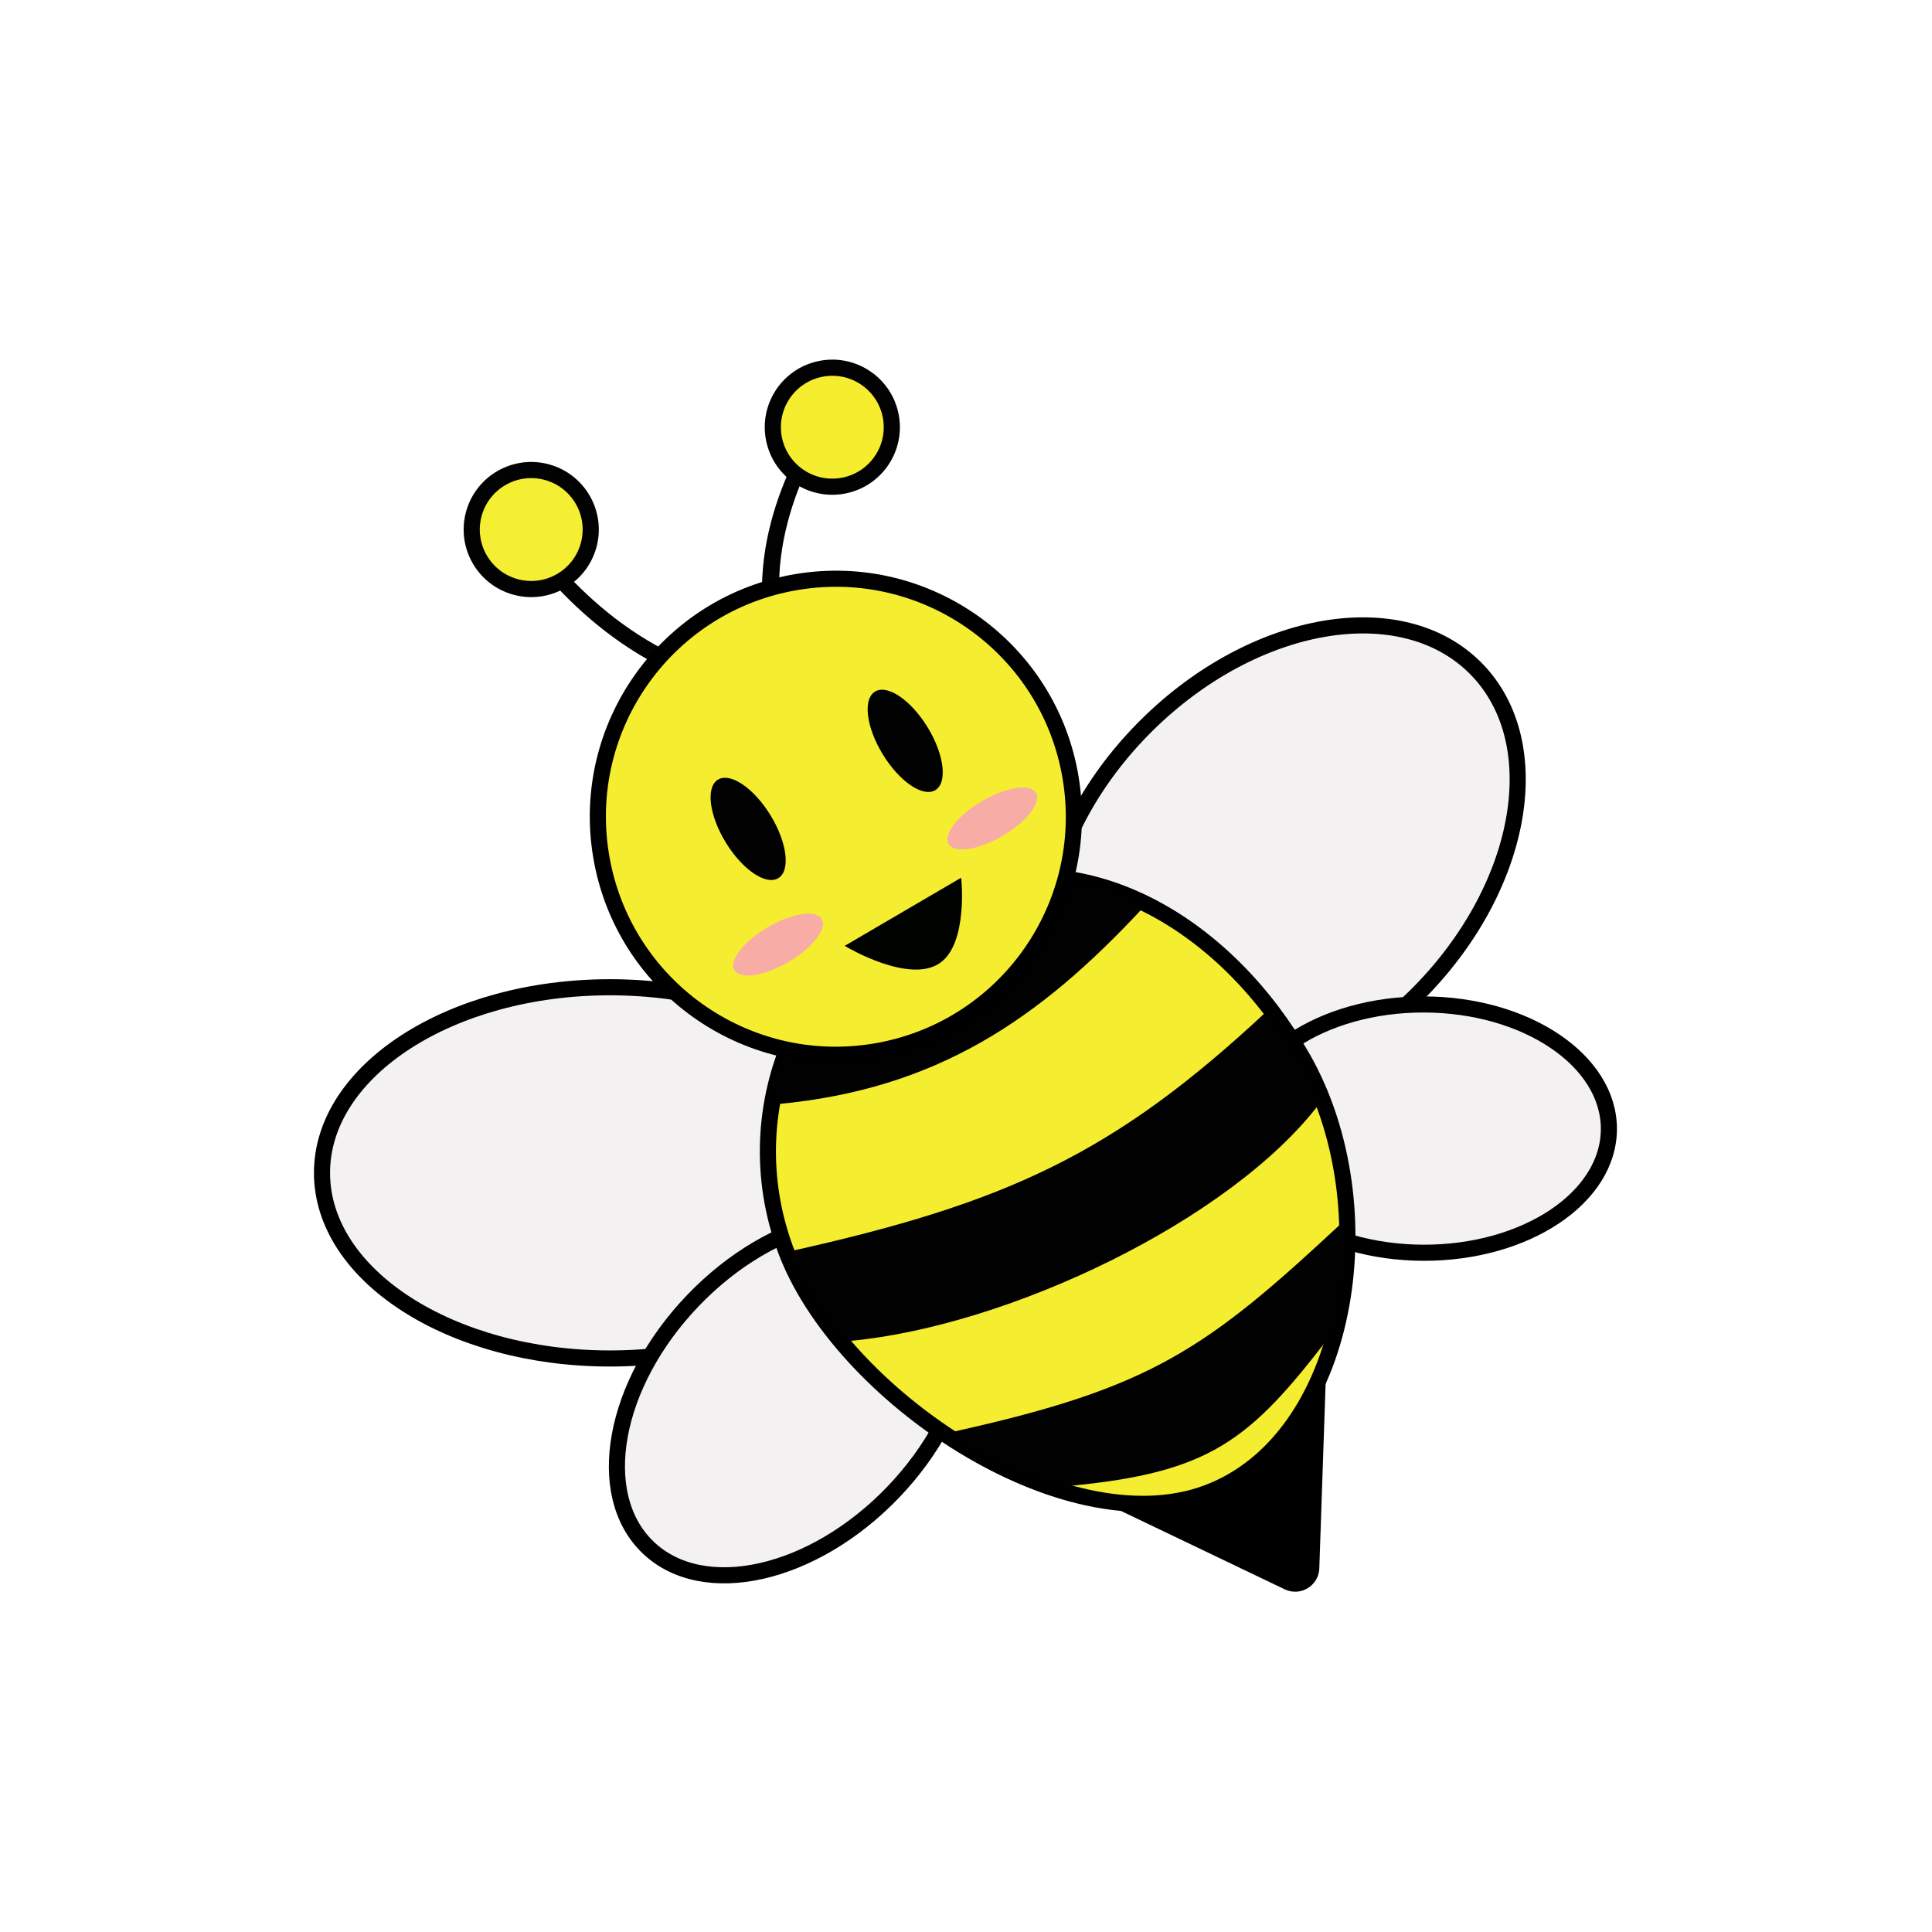 <svg width="600" height="600" viewBox="0 0 600 600" fill="none" xmlns="http://www.w3.org/2000/svg">
<path d="M238.202 198.203C238.456 199.395 239.829 199.956 241.269 199.455C242.71 198.953 243.672 197.58 243.418 196.387L238.202 198.203ZM262.945 124.433L264.46 122.262L260.116 120.501L258.601 122.672L262.945 124.433ZM243.418 196.387C236.555 164.087 255.398 135.248 262.945 124.433L258.601 122.672C250.872 133.747 230.957 164.107 238.202 198.203L243.418 196.387Z" fill="#020202"/>
<path d="M238.202 198.203C238.456 199.395 239.829 199.956 241.269 199.455C242.71 198.953 243.672 197.58 243.418 196.387L238.202 198.203ZM262.945 124.433L264.46 122.262L260.116 120.501L258.601 122.672L262.945 124.433ZM243.418 196.387C236.555 164.087 255.398 135.248 262.945 124.433L258.601 122.672C250.872 133.747 230.957 164.107 238.202 198.203L243.418 196.387Z" fill="black" fill-opacity="0.2"/>
<path d="M224.083 214.349C225.363 214.702 226.649 213.855 226.956 212.456C227.263 211.057 226.474 209.637 225.195 209.284L224.083 214.349ZM160.702 158.748L159.291 156.625L155.451 159.668L156.862 161.791L160.702 158.748ZM225.195 209.284C188.906 199.261 168.218 170.064 160.702 158.748L156.862 161.791C164.522 173.323 186.07 203.85 224.083 214.349L225.195 209.284Z" fill="#020202"/>
<path d="M224.083 214.349C225.363 214.702 226.649 213.855 226.956 212.456C227.263 211.057 226.474 209.637 225.195 209.284L224.083 214.349ZM160.702 158.748L159.291 156.625L155.451 159.668L156.862 161.791L160.702 158.748ZM225.195 209.284C188.906 199.261 168.218 170.064 160.702 158.748L156.862 161.791C164.522 173.323 186.07 203.85 224.083 214.349L225.195 209.284Z" fill="black" fill-opacity="0.2"/>
<path d="M276.557 128.834C278.678 138.815 272.306 148.626 262.325 150.747C252.343 152.868 242.533 146.496 240.412 136.514C238.291 126.533 244.663 116.722 254.644 114.601C264.626 112.48 274.436 118.852 276.557 128.834Z" fill="#F5ED2E"/>
<path d="M276.557 128.834C278.678 138.815 272.306 148.626 262.325 150.747C252.343 152.868 242.533 146.496 240.412 136.514C238.291 126.533 244.663 116.722 254.644 114.601C264.626 112.48 274.436 118.852 276.557 128.834Z" stroke="#020202" stroke-width="5"/>
<path d="M276.557 128.834C278.678 138.815 272.306 148.626 262.325 150.747C252.343 152.868 242.533 146.496 240.412 136.514C238.291 126.533 244.663 116.722 254.644 114.601C264.626 112.48 274.436 118.852 276.557 128.834Z" stroke="black" stroke-opacity="0.2" stroke-width="5"/>
<path d="M169.896 146.644C179.732 149.361 185.504 159.537 182.787 169.373C180.07 179.209 169.895 184.98 160.059 182.264C150.223 179.547 144.451 169.371 147.168 159.535C149.884 149.699 160.06 143.928 169.896 146.644Z" fill="#F4EF32"/>
<path d="M169.896 146.644C179.732 149.361 185.504 159.537 182.787 169.373C180.07 179.209 169.895 184.98 160.059 182.264C150.223 179.547 144.451 169.371 147.168 159.535C149.884 149.699 160.06 143.928 169.896 146.644Z" stroke="#020202" stroke-width="5"/>
<path d="M169.896 146.644C179.732 149.361 185.504 159.537 182.787 169.373C180.07 179.209 169.895 184.98 160.059 182.264C150.223 179.547 144.451 169.371 147.168 159.535C149.884 149.699 160.06 143.928 169.896 146.644Z" stroke="black" stroke-opacity="0.2" stroke-width="5"/>
<path d="M278.852 364.245C278.852 396.082 238.814 421.891 189.426 421.891C140.037 421.891 100 396.082 100 364.245C100 332.408 140.037 306.599 189.426 306.599C238.814 306.599 278.852 332.408 278.852 364.245Z" fill="#F3F1F1" stroke="black" stroke-width="5"/>
<ellipse cx="246.299" cy="433.646" rx="65.037" ry="43.035" transform="rotate(133.842 246.299 433.646)" fill="#F3F1F1" stroke="black" stroke-width="5"/>
<ellipse cx="397.925" cy="267.258" rx="84.903" ry="59.267" transform="rotate(135.424 397.925 267.258)" fill="#F3F1F1" stroke="black" stroke-width="5"/>
<ellipse cx="442.149" cy="350.498" rx="57.507" ry="38.556" transform="rotate(-179.843 442.149 350.498)" fill="#F3F1F1" stroke="black" stroke-width="5"/>
<path d="M407.225 486.988C407.102 490.591 403.321 492.884 400.069 491.327L339.663 462.411C336.079 460.695 335.832 455.686 339.229 453.625L401.919 415.611C405.317 413.55 409.644 416.085 409.509 420.057L407.225 486.988Z" fill="black" stroke="black" stroke-width="5"/>
<path d="M404.57 328.608C430.899 374.883 419.097 447.264 374.751 463.693C330.404 480.122 260.636 433.069 243.977 388.102C227.319 343.136 249.764 293.365 294.111 276.937C338.457 260.508 381.619 288.271 404.57 328.608Z" fill="#F5ED30" stroke="black" stroke-width="5"/>
<path d="M241.529 342.887C240.124 332.05 244.715 323.979 252.462 312.216L320.455 272.677C336.846 274.672 347.975 275.567 354.974 281.915C322.66 316.726 290.818 338.266 241.529 342.887Z" fill="#010101"/>
<path d="M264.07 416.423C257.788 411.249 249.289 398.685 244.855 388.708C312.825 373.632 346.055 358.288 393.405 314.063C398.579 323.302 407.817 334.757 409.664 342.887C381.95 379.1 313.36 411.802 264.07 416.423Z" fill="#010101"/>
<path d="M331.694 461.505C322.825 459.288 304.718 454.114 296.589 444.507C357.549 430.986 374.589 419.133 417.055 379.47C417.055 389.817 417.055 409.032 412.99 414.944C388.134 447.423 375.9 457.361 331.694 461.505Z" fill="#010101"/>
<g filter="url(#filter0_d_10_12902)">
<circle cx="259.582" cy="249.649" r="73.906" transform="rotate(-9.356 259.582 249.649)" fill="#F5ED30"/>
<circle cx="259.582" cy="249.649" r="73.906" transform="rotate(-9.356 259.582 249.649)" stroke="black" stroke-width="5"/>
</g>
<ellipse cx="232.343" cy="257.422" rx="8.13" ry="17.941" transform="rotate(-31.526 232.343 257.422)" fill="#000100"/>
<ellipse cx="281.12" cy="230.077" rx="8.13" ry="17.941" transform="rotate(-31.526 281.12 230.077)" fill="#000100"/>
<ellipse cx="241.648" cy="293.363" rx="15.727" ry="6.282" transform="rotate(-30.3 241.648 293.363)" fill="#F79DC3" fill-opacity="0.8"/>
<ellipse cx="308.163" cy="254.193" rx="15.727" ry="6.282" transform="rotate(-30.3 308.163 254.193)" fill="#F79DC3" fill-opacity="0.8"/>
<path d="M298.067 273.415L263.332 293.739C263.332 293.739 282.674 305.174 291.785 298.543C299.963 292.591 298.067 273.415 298.067 273.415Z" fill="#000200" stroke="black"/>
<defs>
<filter id="filter0_d_10_12902" x="179.165" y="173.231" width="160.834" height="160.835" filterUnits="userSpaceOnUse" color-interpolation-filters="sRGB">
<feFlood flood-opacity="0" result="BackgroundImageFix"/>
<feColorMatrix in="SourceAlpha" type="matrix" values="0 0 0 0 0 0 0 0 0 0 0 0 0 0 0 0 0 0 127 0" result="hardAlpha"/>
<feOffset dy="4"/>
<feGaussianBlur stdDeviation="2"/>
<feComposite in2="hardAlpha" operator="out"/>
<feColorMatrix type="matrix" values="0 0 0 0 0 0 0 0 0 0 0 0 0 0 0 0 0 0 0.25 0"/>
<feBlend mode="normal" in2="BackgroundImageFix" result="effect1_dropShadow_10_12902"/>
<feBlend mode="normal" in="SourceGraphic" in2="effect1_dropShadow_10_12902" result="shape"/>
</filter>
</defs>
</svg>
